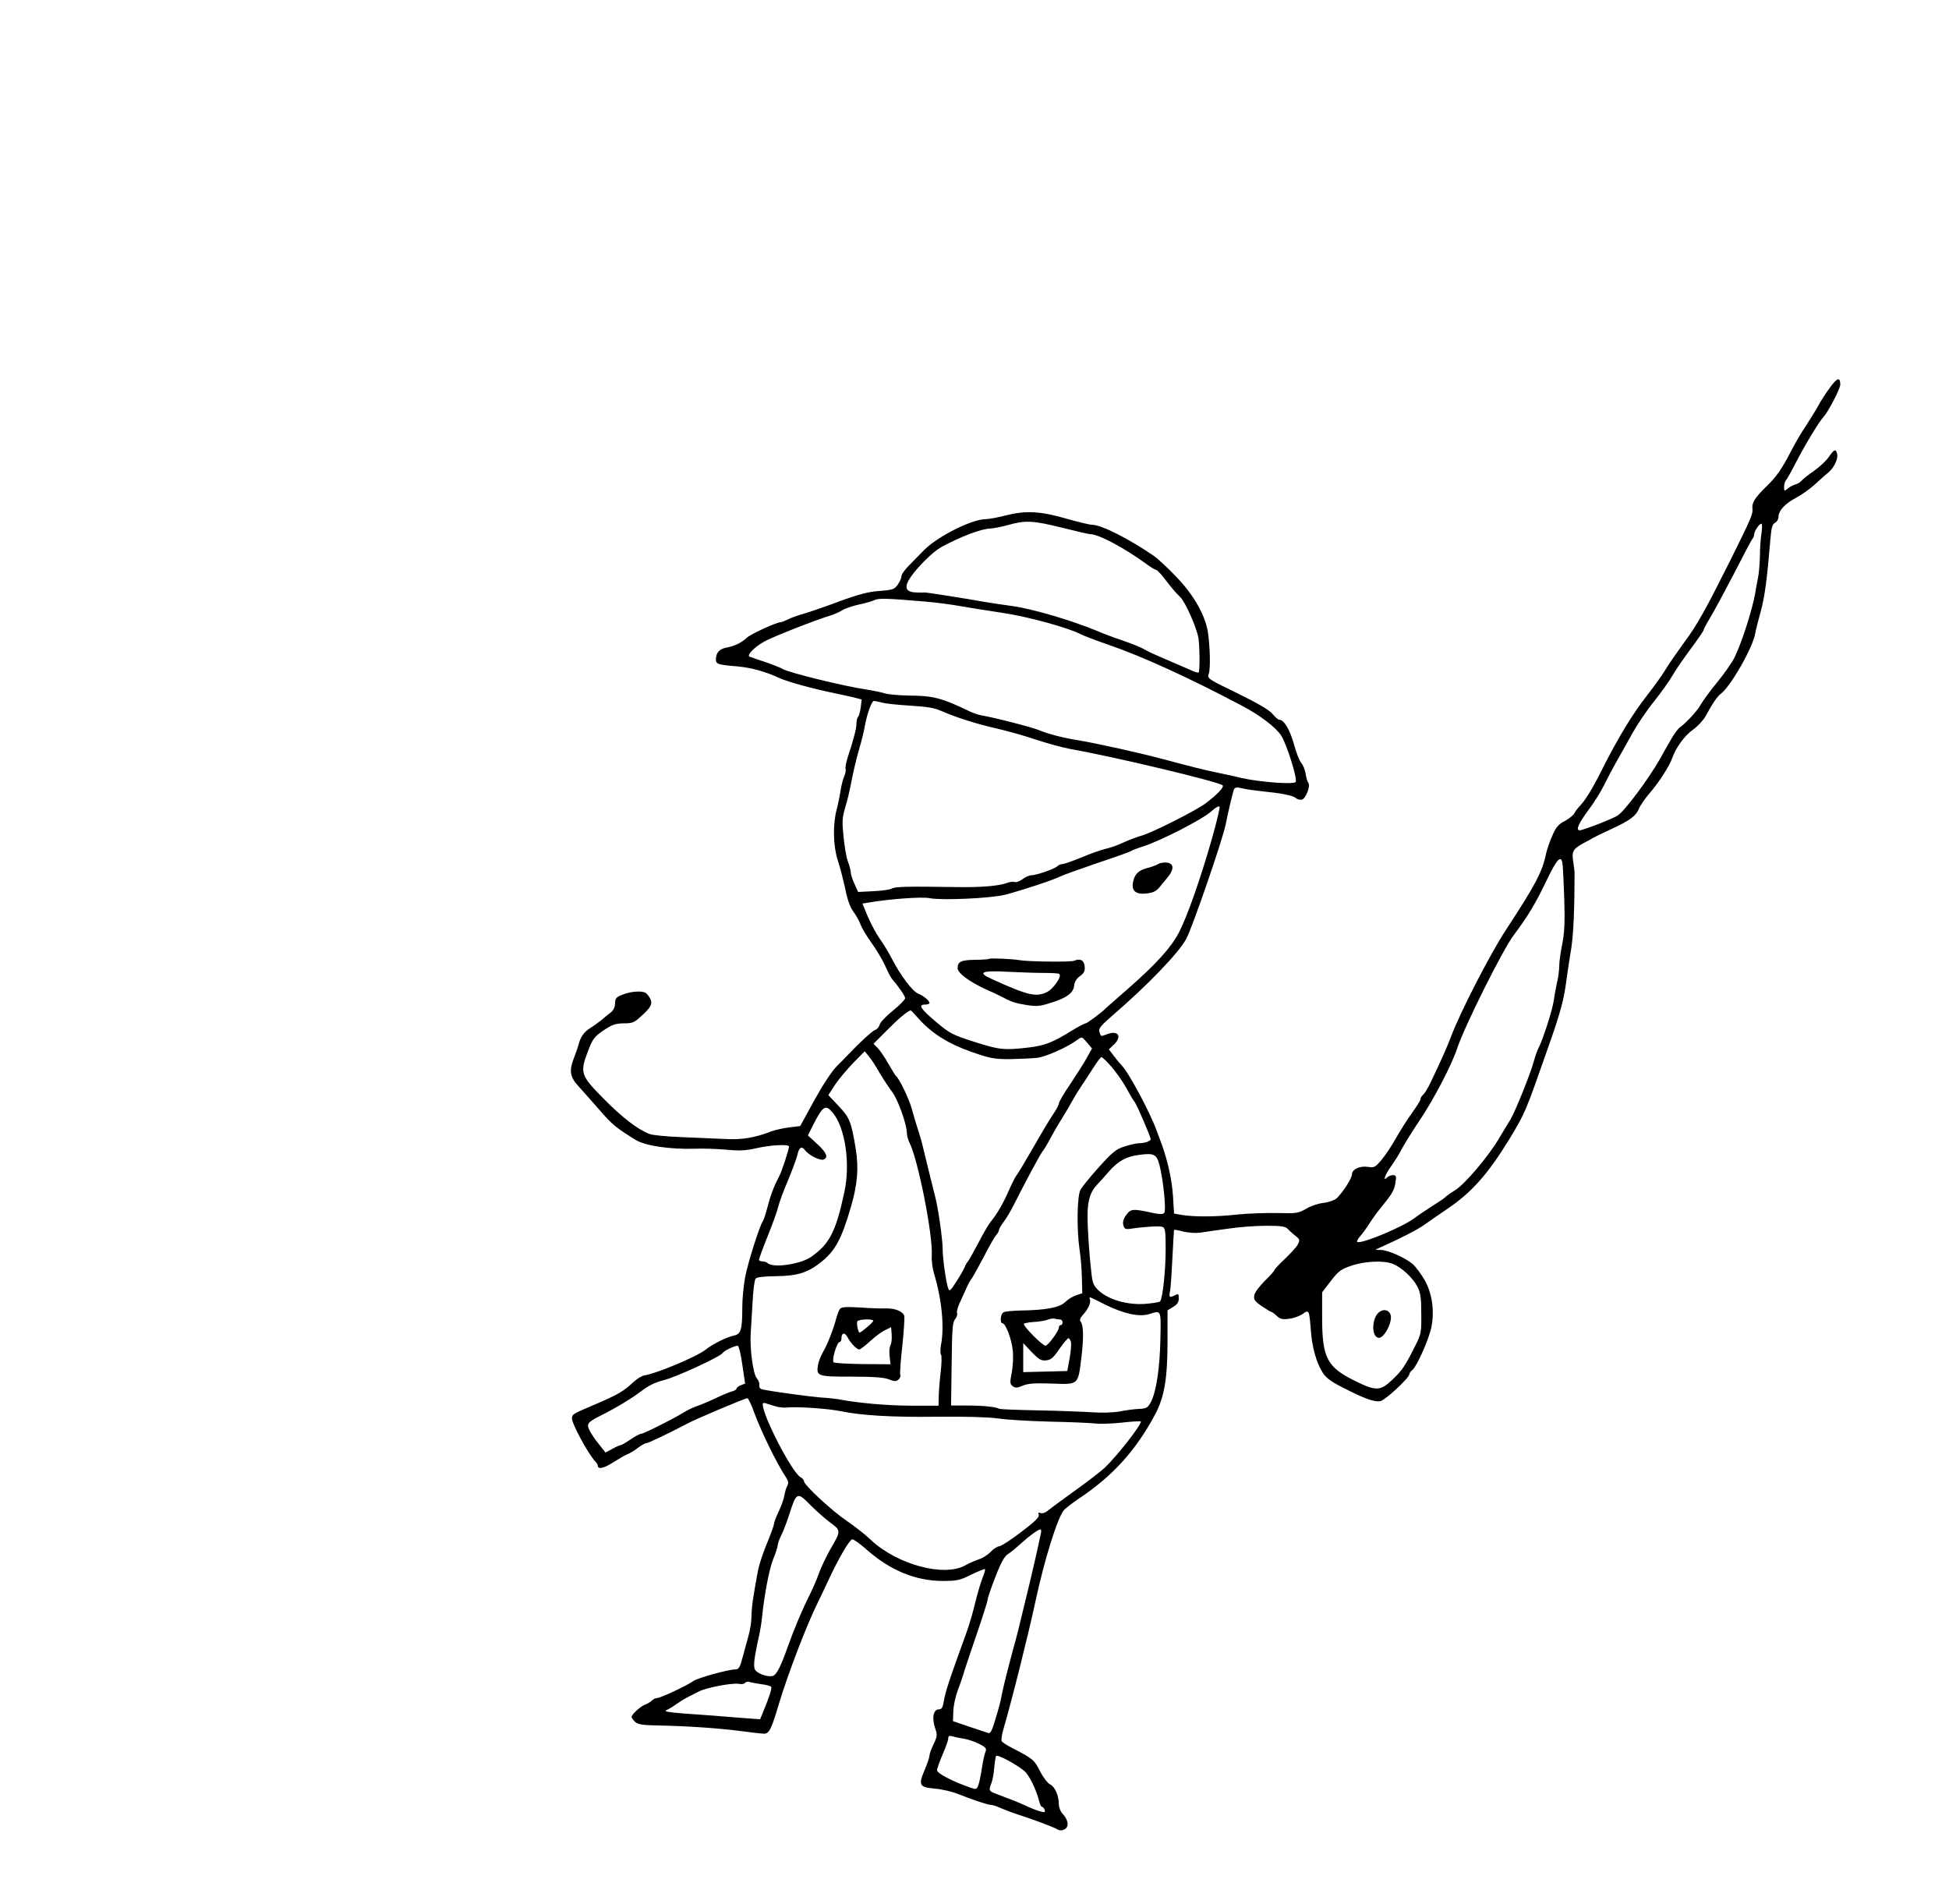 <?xml version="1.0" standalone="no"?>
<!DOCTYPE svg PUBLIC "-//W3C//DTD SVG 20010904//EN"
 "http://www.w3.org/TR/2001/REC-SVG-20010904/DTD/svg10.dtd">
<svg version="1.0" xmlns="http://www.w3.org/2000/svg"
 width="1040pt" height="1016pt" viewBox="0 0 1040 1016"
 preserveAspectRatio="xMidYMid meet">

<g transform="translate(0,1016) scale(0.1,-0.1)"
fill="#000000" stroke="none">
<path d="M9764 8091 c-23 -31 -49 -72 -59 -91 -10 -19 -39 -66 -64 -105 -26
-38 -62 -99 -80 -135 -54 -104 -80 -142 -137 -197 -61 -60 -76 -85 -73 -116 4
-28 -6 -51 -118 -277 -134 -267 -177 -345 -248 -440 -34 -47 -78 -110 -96
-140 -18 -30 -63 -93 -100 -140 -76 -97 -152 -221 -240 -395 -55 -110 -91
-168 -126 -203 -7 -8 -18 -22 -23 -33 -6 -10 -29 -28 -51 -40 -32 -16 -46 -32
-65 -76 -14 -31 -29 -75 -34 -97 -20 -98 -56 -166 -216 -410 -84 -129 -241
-434 -291 -566 -23 -61 -49 -119 -110 -247 -14 -29 -31 -57 -39 -64 -8 -6 -14
-17 -14 -23 0 -7 -20 -39 -44 -72 -24 -33 -62 -93 -85 -133 -22 -40 -57 -93
-78 -118 -34 -41 -40 -44 -72 -39 -44 7 -86 -12 -87 -40 -1 -23 -50 -98 -82
-128 -12 -10 -43 -21 -69 -24 -26 -2 -68 -16 -93 -31 -42 -24 -52 -26 -152
-23 -59 1 -156 -2 -215 -8 -116 -13 -234 -13 -298 -2 l-40 7 -6 96 c-6 86 -27
182 -60 274 -6 17 -18 48 -26 70 -36 100 -151 315 -189 352 -8 8 -26 30 -41
50 l-26 34 26 25 c47 44 24 79 -36 56 -35 -13 -32 -14 -41 14 -5 16 9 33 75
90 181 156 350 331 389 405 32 58 195 532 210 609 14 71 38 170 44 187 5 12
14 14 39 8 35 -8 51 -10 182 -25 53 -7 96 -17 107 -26 9 -9 25 -13 36 -10 21
7 46 74 33 90 -5 6 -11 27 -14 47 -3 21 -13 46 -23 58 -10 11 -28 57 -40 102
-21 76 -53 129 -78 129 -6 0 -22 14 -36 31 -17 21 -77 56 -187 110 -159 77
-162 79 -153 104 10 26 7 148 -5 225 -15 90 -77 198 -167 291 -45 48 -99 97
-118 111 -133 92 -283 168 -332 168 -13 0 -70 14 -128 30 -146 43 -224 47
-329 21 -46 -12 -96 -21 -112 -21 -72 0 -254 -91 -326 -163 -28 -29 -56 -57
-63 -64 -39 -38 -60 -66 -60 -79 0 -9 -9 -28 -20 -44 -17 -24 -27 -28 -97 -33
-59 -4 -112 -18 -218 -57 -77 -29 -163 -58 -191 -66 -29 -8 -65 -21 -80 -29
-16 -8 -34 -15 -39 -15 -22 0 -159 -63 -179 -82 -29 -27 -65 -45 -109 -53 -38
-7 -57 -28 -57 -64 0 -24 12 -28 110 -36 78 -7 152 -27 230 -63 43 -20 182
-58 300 -82 30 -6 74 -16 96 -21 l42 -11 -5 -41 c-3 -23 -9 -46 -14 -51 -5 -6
-9 -22 -9 -37 0 -26 -14 -81 -47 -181 -8 -26 -13 -53 -11 -60 3 -7 -1 -28 -9
-45 -7 -18 -15 -51 -18 -73 -3 -22 -12 -66 -20 -97 -22 -82 -19 -197 5 -272
12 -34 29 -103 40 -152 12 -61 27 -101 45 -125 14 -19 31 -49 37 -67 6 -17 32
-61 58 -97 26 -36 59 -91 73 -122 14 -32 30 -63 36 -70 40 -47 71 -93 71 -104
0 -7 -29 -37 -65 -66 -36 -29 -68 -62 -71 -75 -3 -12 -14 -25 -24 -28 -15 -5
-85 -69 -148 -136 -7 -8 -33 -34 -58 -59 -27 -28 -73 -98 -119 -181 l-75 -137
-57 -7 c-32 -4 -73 -13 -93 -20 -94 -36 -158 -47 -251 -42 -52 2 -157 7 -234
10 -77 3 -153 10 -170 17 -62 24 -143 86 -242 186 -125 126 -129 140 -87 252
27 70 34 80 84 114 46 31 64 37 107 38 47 0 58 4 93 37 54 48 64 67 49 96 -7
12 -17 25 -23 29 -19 13 -78 9 -122 -8 -36 -14 -41 -20 -42 -47 0 -21 -9 -38
-24 -50 -13 -9 -34 -27 -48 -39 -14 -11 -41 -31 -60 -43 -34 -21 -53 -48 -63
-90 -3 -11 -14 -44 -26 -74 -25 -66 -19 -98 27 -148 19 -21 68 -76 109 -123
70 -81 90 -97 195 -162 50 -31 182 -51 315 -47 43 2 119 -1 168 -5 71 -7 106
-5 162 8 75 17 173 22 173 9 0 -17 -38 -132 -52 -159 -29 -54 -47 -103 -63
-166 -9 -35 -20 -67 -24 -73 -17 -22 -81 -225 -95 -300 -8 -44 -15 -115 -15
-158 0 -122 -7 -145 -45 -153 -39 -8 -115 -46 -152 -76 -45 -36 -262 -127
-324 -136 -14 -2 -41 -18 -60 -36 -51 -48 -83 -67 -195 -115 -131 -56 -129
-55 -133 -76 -5 -23 86 -193 125 -233 7 -7 13 -17 13 -22 0 -21 31 -15 81 17
30 19 64 39 77 44 13 5 38 20 56 34 18 14 38 25 45 25 10 0 129 57 216 103 43
24 311 137 323 137 5 0 22 -35 37 -78 35 -96 120 -271 169 -344 13 -20 15 -31
7 -46 -6 -11 -13 -34 -16 -53 -3 -19 -17 -57 -31 -86 -13 -28 -24 -57 -24 -64
0 -6 -11 -37 -23 -68 -38 -90 -58 -152 -67 -206 -5 -27 -14 -77 -19 -110 -6
-33 -11 -82 -11 -109 0 -27 -7 -72 -15 -100 -8 -28 -22 -81 -32 -117 -14 -55
-21 -66 -38 -66 -39 0 -200 -45 -225 -62 -35 -25 -176 -91 -194 -91 -8 0 -21
-6 -28 -14 -8 -7 -23 -16 -33 -20 -24 -7 -75 -53 -75 -67 0 -5 9 -17 20 -27
16 -13 42 -17 118 -18 156 -3 319 -14 437 -29 60 -8 120 -15 132 -15 27 0 39
23 78 155 51 169 151 429 209 545 7 14 33 68 57 120 51 110 110 212 126 217 6
2 39 -21 74 -52 127 -113 264 -170 409 -170 76 0 92 3 153 34 38 18 70 31 73
29 2 -3 -3 -22 -12 -44 -9 -21 -27 -82 -40 -134 -12 -52 -33 -122 -45 -155
-100 -276 -113 -317 -124 -378 -4 -27 -11 -37 -24 -37 -32 0 -40 -48 -19 -107
10 -29 9 -39 -10 -78 -12 -25 -22 -52 -22 -61 0 -8 -11 -42 -25 -75 -36 -84
-30 -95 53 -102 37 -3 92 -16 122 -28 89 -35 162 -59 178 -59 7 0 28 -6 45
-14 18 -8 59 -24 92 -35 98 -32 188 -66 213 -79 16 -10 27 -10 43 -2 25 14 20
49 -11 83 -11 11 -20 34 -20 51 0 46 -21 93 -46 105 -13 6 -37 37 -54 70 -31
62 -37 67 -155 128 -24 12 -46 27 -50 33 -3 5 0 34 9 63 44 150 135 513 171
682 50 232 119 450 153 489 10 10 43 36 74 57 184 122 307 257 411 451 50 93
67 192 67 394 l0 163 30 18 c22 13 30 25 30 46 0 24 -2 26 -19 17 -30 -15 -34
-13 -28 20 4 16 9 96 13 177 4 82 8 149 9 151 1 2 24 -2 49 -9 26 -6 66 -9 89
-6 23 4 89 13 147 21 58 9 150 16 205 16 83 0 103 -3 117 -17 9 -10 28 -27 42
-38 22 -17 23 -21 11 -45 -7 -14 -39 -48 -69 -77 -31 -29 -56 -56 -56 -60 0
-4 -23 -30 -51 -57 -27 -27 -53 -61 -56 -76 -4 -24 1 -32 40 -59 25 -17 48
-31 52 -31 3 0 16 -9 28 -21 18 -17 30 -20 67 -15 25 3 57 15 72 26 33 24 34
21 43 -90 6 -87 29 -170 62 -222 17 -28 44 -49 106 -80 118 -61 174 -81 204
-73 27 6 153 124 153 142 0 6 8 17 17 24 23 19 83 153 99 219 20 87 8 183 -32
257 -19 33 -49 74 -66 89 -43 35 -130 74 -171 75 -32 0 -32 0 -7 11 112 50
202 96 240 123 25 18 79 55 120 83 131 88 217 184 332 371 87 144 86 141 212
501 59 167 79 240 91 325 8 61 22 151 30 200 11 72 17 207 17 400 0 6 -3 31
-7 57 -9 55 -1 69 54 99 20 10 43 23 51 28 8 5 51 26 95 46 104 48 134 71 151
111 7 18 32 53 54 79 50 57 109 149 123 190 20 57 66 120 111 152 25 18 54 49
66 70 38 70 64 108 82 121 52 38 171 246 184 322 3 19 17 73 30 120 21 78 33
167 51 383 5 61 10 80 25 88 10 5 18 19 18 30 0 34 35 72 92 102 30 16 76 48
102 72 26 24 57 52 70 62 32 26 56 75 49 102 -7 28 -16 24 -45 -18 -13 -19
-48 -52 -78 -73 -30 -21 -60 -44 -65 -51 -6 -8 -21 -18 -35 -22 -14 -4 -33
-14 -42 -23 -17 -14 -18 -13 -18 9 0 14 4 29 9 35 5 5 29 47 53 94 50 97 122
216 148 245 26 28 90 152 90 173 -1 42 -16 38 -56 -17z m-4095 -747 c75 -19
141 -34 148 -34 45 0 179 -71 300 -159 23 -17 46 -31 51 -31 5 0 22 -17 38
-37 42 -55 66 -84 92 -109 27 -26 88 -163 97 -219 7 -46 8 -176 1 -183 -3 -2
-20 2 -38 11 -18 8 -78 34 -132 57 -55 23 -109 48 -121 56 -12 8 -61 28 -110
45 -49 16 -114 41 -144 54 -136 56 -340 116 -446 131 -60 8 -132 19 -160 24
-81 15 -304 50 -312 49 -4 -1 -25 -1 -45 0 -57 2 -66 28 -28 83 38 55 118 134
161 158 100 55 217 100 264 100 16 1 59 9 95 19 91 26 133 24 289 -15z m3730
-31 c-4 -26 -8 -80 -8 -120 -1 -40 -5 -94 -11 -120 -5 -26 -12 -61 -14 -78
-16 -90 -73 -268 -112 -346 -14 -27 -56 -87 -94 -133 -38 -46 -75 -98 -84
-114 -16 -31 -76 -97 -111 -122 -12 -8 -36 -42 -54 -75 -19 -33 -43 -75 -53
-94 -61 -107 -189 -279 -226 -302 -27 -18 -185 -79 -203 -79 -22 0 -5 38 47
108 31 41 69 102 85 136 16 33 45 88 64 121 19 33 57 101 84 150 28 50 81 129
119 175 37 47 81 108 96 135 16 28 60 92 97 142 38 51 69 96 69 100 0 5 16 35
36 68 20 33 77 139 127 235 49 96 93 179 98 185 5 5 9 15 9 22 0 19 31 64 40
58 4 -2 3 -26 -1 -52z m-4469 -362 c63 -5 153 -17 200 -26 47 -8 146 -24 220
-35 130 -19 348 -78 417 -114 18 -9 83 -34 145 -55 185 -64 431 -176 718 -328
93 -49 176 -112 206 -157 29 -43 88 -231 78 -248 -9 -15 -190 -1 -289 21 -44
11 -107 24 -140 31 -59 12 -126 29 -280 70 -127 34 -348 83 -455 101 -86 14
-156 33 -205 53 -35 15 -235 67 -312 80 -15 3 -41 12 -58 20 -151 73 -194 84
-330 85 -50 1 -106 6 -125 12 -19 6 -60 14 -90 19 -120 17 -434 94 -456 112
-6 4 -45 20 -85 34 -41 13 -80 27 -88 30 -19 6 20 48 75 80 40 23 264 112 352
139 24 7 54 21 68 30 14 9 54 22 89 30 34 7 71 18 81 23 20 11 65 10 264 -7z
m-222 -540 c17 -5 85 -12 149 -16 86 -5 130 -12 163 -27 77 -34 181 -68 295
-94 61 -14 157 -41 215 -61 58 -19 139 -41 180 -49 234 -41 794 -175 814 -194
9 -9 -25 -46 -89 -95 -50 -38 -275 -152 -339 -172 -27 -8 -73 -25 -101 -38
-29 -14 -72 -29 -96 -34 -24 -6 -82 -26 -129 -46 -46 -19 -91 -35 -100 -35 -9
0 -21 -5 -27 -11 -15 -15 -111 -48 -139 -49 -12 0 -33 -9 -48 -21 -15 -11 -33
-18 -41 -15 -9 3 -27 1 -42 -5 -43 -16 -137 -24 -268 -22 -258 4 -327 3 -346
-8 -11 -6 -56 -12 -100 -14 l-80 -4 -19 42 c-11 23 -20 51 -20 62 -1 11 -7 38
-16 60 -8 22 -18 81 -23 132 -8 79 -7 101 9 154 11 34 26 100 35 148 9 47 27
122 40 166 13 44 26 97 29 117 12 68 37 138 49 138 7 0 27 -4 45 -9z m1758
-729 c-62 -217 -131 -412 -175 -497 -42 -81 -122 -169 -276 -304 -60 -52 -112
-98 -115 -101 -17 -19 -99 -80 -107 -80 -5 0 -36 -16 -69 -36 -106 -66 -149
-83 -236 -93 -128 -15 -154 -13 -288 30 -116 37 -132 45 -202 104 -85 72 -101
95 -63 95 14 0 25 4 25 8 0 13 -32 39 -61 51 -29 11 -93 95 -140 186 -17 33
-46 81 -65 107 -18 25 -46 78 -63 117 l-29 70 36 6 c114 19 281 31 322 23 64
-13 328 -1 402 18 84 21 259 79 294 97 16 8 105 40 199 72 93 31 174 60 180
64 5 4 35 16 65 25 91 29 312 142 360 184 28 25 46 35 48 27 2 -7 -17 -85 -42
-173z m1872 -133 c2 -13 6 -97 9 -186 4 -126 1 -180 -11 -241 -9 -43 -16 -97
-16 -118 0 -21 -5 -59 -11 -83 -5 -23 -14 -68 -18 -100 -9 -56 -58 -208 -81
-252 -7 -12 -18 -45 -26 -73 -14 -57 -99 -267 -123 -307 -9 -14 -37 -62 -64
-106 -55 -93 -181 -242 -232 -273 -20 -12 -41 -27 -48 -33 -14 -13 -15 -14
-93 -64 -27 -17 -60 -40 -75 -51 -61 -48 -291 -143 -307 -128 -3 4 4 16 15 29
11 12 33 42 49 67 16 25 42 62 59 82 63 77 75 97 81 137 6 36 4 41 -13 41 -10
0 -24 -5 -31 -12 -26 -26 -11 15 22 61 18 25 43 65 55 89 12 23 55 93 96 154
76 113 170 293 200 383 40 120 242 525 302 605 79 106 116 168 176 293 56 117
78 139 85 86z m-3436 -824 c68 -77 158 -134 281 -177 100 -35 122 -39 206 -39
51 1 116 4 145 7 49 6 164 58 215 96 24 18 24 18 51 -14 l27 -32 -26 -47 c-14
-26 -54 -89 -88 -140 -35 -51 -63 -99 -63 -107 0 -7 -13 -32 -29 -55 -16 -23
-64 -103 -106 -177 -43 -74 -83 -142 -90 -150 -7 -8 -25 -44 -41 -80 -29 -68
-66 -131 -95 -165 -10 -11 -39 -60 -65 -110 -26 -49 -52 -97 -59 -105 -7 -8
-15 -23 -18 -32 -4 -10 -23 -44 -43 -75 -32 -50 -38 -55 -44 -38 -12 32 -30
161 -30 213 0 48 -24 220 -41 282 -10 40 -57 228 -69 280 -5 19 -15 55 -24 80
-8 25 -22 72 -31 105 -15 54 -67 162 -85 175 -3 3 -21 32 -40 65 -18 33 -44
70 -56 83 l-23 23 72 72 c60 61 110 103 126 106 2 1 21 -19 43 -44z m-207
-292 c20 -33 49 -77 65 -98 29 -37 77 -167 79 -218 0 -15 6 -37 12 -49 46 -86
128 -497 121 -608 -2 -25 4 -67 12 -95 42 -139 56 -285 37 -382 -4 -23 -4 -46
0 -50 5 -5 4 -49 -2 -98 -6 -50 -10 -109 -10 -132 l-1 -43 -151 0 c-128 1
-279 14 -387 35 -14 2 -55 7 -93 9 -59 5 -239 29 -305 42 -16 3 -22 11 -20 23
2 10 -5 27 -14 38 -19 21 -38 158 -32 243 2 30 6 104 10 165 3 60 10 116 16
123 7 8 43 12 107 13 115 1 170 18 241 74 76 60 110 123 159 290 37 126 44
211 27 317 -24 145 -33 166 -92 228 l-54 57 37 57 c21 31 65 83 97 116 l60 61
23 -28 c13 -15 39 -56 58 -90z m1237 34 c25 -29 60 -79 78 -112 18 -33 38 -67
45 -75 13 -18 85 -185 85 -198 0 -11 -34 -22 -66 -22 -12 0 -45 -8 -74 -17
-44 -14 -64 -30 -135 -109 -46 -51 -91 -106 -100 -123 -18 -36 -20 -215 -4
-321 6 -36 11 -102 12 -148 l2 -82 -33 -11 c-18 -6 -44 -22 -58 -36 -29 -29
-102 -43 -232 -45 -48 -1 -93 -5 -99 -11 -15 -11 -18 -57 -4 -57 17 0 49 -84
55 -144 4 -33 1 -85 -5 -119 -11 -54 -10 -61 5 -73 14 -10 24 -10 54 3 28 12
64 14 155 11 143 -5 139 -9 157 135 13 107 12 175 -3 195 -7 9 -4 19 10 35 30
32 45 66 39 84 -3 8 -3 13 1 11 5 -1 42 -19 83 -40 99 -48 177 -65 229 -50 69
21 66 27 63 -130 -3 -158 -22 -282 -50 -337 -17 -32 -23 -36 -63 -38 -24 -1
-72 -7 -106 -14 -36 -6 -97 -8 -147 -4 -48 3 -176 8 -286 10 -110 2 -203 6
-207 8 -17 11 -92 18 -173 18 l-85 0 3 221 c2 187 5 224 18 239 9 10 14 25 11
33 -3 7 3 31 13 52 10 22 26 57 36 79 9 22 23 47 30 55 6 8 35 60 64 115 28
55 58 107 66 116 8 8 14 20 14 25 0 6 12 26 26 45 14 19 38 59 53 89 59 118
144 276 156 290 7 8 25 38 39 65 15 28 42 75 61 105 19 30 44 73 56 95 12 22
34 58 49 80 15 22 44 66 64 98 20 31 39 57 44 57 4 0 29 -24 54 -53z m-1490
-242 c68 -79 97 -273 63 -428 -45 -209 -79 -275 -177 -343 -57 -40 -205 -61
-232 -33 -6 5 -18 9 -28 9 -10 0 -18 4 -18 9 0 5 20 60 45 122 25 62 51 133
57 158 6 25 30 91 54 146 23 56 45 115 49 133 8 40 23 49 40 26 18 -26 81 -58
99 -51 28 11 17 37 -34 84 l-49 45 26 52 c54 106 67 115 105 71z m1745 -281
c21 -82 37 -244 25 -256 -7 -7 -25 -7 -59 0 -108 24 -119 23 -143 -10 -15 -20
-20 -37 -16 -54 6 -21 11 -24 39 -20 73 11 155 16 170 10 15 -5 17 -23 17
-120 0 -115 -16 -262 -30 -278 -5 -4 -42 -10 -83 -13 -92 -6 -192 23 -244 71
-30 29 -34 37 -42 121 -6 50 -13 144 -16 210 -7 133 5 186 49 234 14 14 41 45
61 68 51 58 93 82 162 91 81 11 95 4 110 -54z m1247 -528 c47 -20 104 -73 129
-120 17 -34 21 -59 21 -146 1 -99 -1 -109 -32 -170 -55 -110 -71 -133 -123
-182 -64 -61 -87 -61 -202 -4 -146 72 -172 123 -172 336 l0 135 46 60 c41 53
54 63 110 82 75 25 175 29 223 9z m-1778 -296 c8 0 14 -7 14 -15 0 -8 -4 -15
-10 -15 -5 0 -10 -6 -10 -13 0 -19 -58 -97 -71 -97 -17 0 -124 109 -115 117 3
4 28 8 55 10 26 1 59 7 72 12 13 5 30 8 37 5 8 -2 20 -4 28 -4z m59 -122 c2
-13 -1 -52 -8 -88 l-12 -65 -118 -3 -117 -3 0 77 0 78 45 -48 c39 -40 51 -47
77 -44 26 2 39 14 71 61 22 31 44 57 48 57 5 0 11 -10 14 -22z m-1754 -119
l15 -101 -23 -9 c-13 -5 -23 -13 -23 -18 0 -5 -11 -12 -25 -15 -15 -4 -53 -20
-86 -36 -33 -16 -77 -34 -97 -41 -20 -7 -53 -22 -72 -34 -54 -34 -216 -115
-229 -115 -7 0 -32 -13 -56 -30 -24 -16 -47 -30 -52 -30 -5 0 -25 -9 -45 -20
l-37 -20 -34 43 c-19 23 -42 56 -50 73 -19 37 -13 45 58 81 87 44 163 90 216
130 37 29 76 48 120 59 66 16 302 125 315 145 7 12 61 38 80 39 6 0 17 -44 25
-101z m187 -225 c15 -3 36 -5 47 -4 57 6 223 -5 295 -20 107 -22 271 -32 505
-29 156 2 280 -2 330 -9 44 -7 168 -14 275 -17 107 -2 217 -7 245 -10 27 -3
92 -1 144 5 51 6 96 8 98 6 10 -10 -123 -181 -193 -248 -22 -20 -93 -75 -159
-122 -66 -47 -130 -95 -143 -105 -13 -12 -30 -17 -39 -14 -12 5 -15 2 -10 -9
4 -12 -21 -37 -94 -92 -55 -42 -107 -76 -117 -76 -9 0 -30 -13 -45 -29 -15
-16 -44 -35 -65 -41 -20 -7 -52 -21 -70 -31 -113 -65 -364 3 -504 134 -30 29
-88 74 -129 102 -79 53 -229 192 -229 212 0 7 -9 17 -19 22 -44 24 -201 326
-201 388 0 9 6 10 25 3 14 -5 38 -12 53 -16z m177 -525 c28 -28 74 -69 103
-91 61 -45 61 -44 1 -147 -21 -38 -47 -92 -58 -122 -10 -30 -33 -83 -51 -119
-40 -80 -83 -182 -116 -275 -37 -105 -61 -153 -81 -157 -25 -6 -70 8 -89 27
-17 16 -13 55 18 195 5 25 12 65 14 90 13 125 39 261 60 312 13 32 24 65 24
74 0 9 9 33 19 53 10 20 29 68 41 106 40 126 44 127 115 54z m1230 -146 c-14
-71 -54 -244 -87 -378 -43 -178 -41 -169 -62 -245 -37 -138 -54 -208 -61 -245
-3 -22 -18 -78 -32 -123 -20 -68 -28 -83 -41 -78 -10 3 -55 18 -102 34 l-85
29 2 54 c1 30 12 79 23 109 12 30 25 69 30 85 4 17 36 110 69 208 34 98 61
185 61 192 0 8 18 62 41 120 30 78 48 110 67 123 15 9 46 35 70 57 44 40 92
75 104 75 3 0 5 -8 3 -17z m-1492 -809 c26 -3 50 -10 52 -14 5 -8 -10 -54 -43
-134 l-16 -39 -96 7 c-52 4 -120 10 -150 12 -30 2 -104 8 -165 12 -76 6 -104
11 -90 17 11 5 34 18 50 30 17 12 45 30 63 39 17 9 45 23 61 31 39 21 179 47
213 41 15 -3 30 -1 33 5 4 5 14 8 23 5 10 -3 38 -8 65 -12z m1082 -291 c22 -4
58 -16 81 -28 37 -19 40 -24 31 -46 -5 -13 -13 -52 -18 -85 -5 -34 -13 -73
-18 -87 -10 -26 -11 -26 -48 -13 -92 32 -173 75 -173 91 0 9 14 47 30 85 17
38 30 76 30 85 0 13 5 16 23 11 12 -4 40 -10 62 -13z m320 -171 c27 -22 66
-103 82 -169 3 -13 9 -23 13 -23 4 0 11 -7 14 -16 5 -13 1 -15 -21 -9 -15 3
-50 17 -78 30 -46 21 -74 32 -162 65 -36 14 -38 17 -23 56 6 14 13 51 15 81 3
30 7 59 10 64 7 10 104 -42 150 -79z"/>
<path d="M6180 5550 c-8 -6 -34 -15 -57 -21 -49 -13 -68 -32 -77 -75 -10 -47
15 -68 73 -61 34 4 51 12 69 34 12 15 31 38 41 50 39 47 36 78 -7 81 -15 1
-34 -3 -42 -8z"/>
<path d="M5278 5044 c-3 -2 -36 -5 -74 -5 -76 -1 -94 -10 -94 -45 0 -26 65
-74 156 -115 27 -12 58 -26 69 -32 62 -33 80 -39 141 -49 58 -9 74 -7 136 13
83 26 117 53 120 92 2 19 13 36 31 49 22 16 27 27 25 51 -3 34 -24 45 -56 31
-18 -8 -247 -5 -291 3 -39 7 -158 12 -163 7z m291 -75 c41 0 78 -2 83 -5 17
-11 -31 -81 -67 -98 -57 -27 -101 -17 -294 71 -78 35 -54 46 89 38 63 -3 148
-6 189 -6z"/>
<path d="M4483 3177 c-6 -6 -15 -30 -21 -52 -15 -58 -48 -141 -71 -180 -11
-19 -23 -49 -26 -67 -10 -61 -3 -63 177 -63 117 0 173 -4 200 -14 29 -12 40
-12 52 -2 8 7 13 18 10 25 -3 7 2 78 11 156 8 79 13 151 10 160 -8 24 -52 41
-101 39 -21 -1 -82 1 -135 5 -72 4 -99 3 -106 -7z m177 -64 c0 -8 -65 -63 -73
-63 -8 0 -18 51 -12 60 7 12 85 14 85 3z m92 -130 c-6 -10 -8 -37 -5 -60 l5
-42 -146 1 c-80 1 -151 5 -157 9 -13 8 16 109 32 109 5 0 9 9 9 19 0 30 17 34
31 9 16 -32 50 -68 64 -68 6 0 32 20 58 44 26 24 62 51 80 59 l32 16 3 -39 c2
-22 -1 -47 -6 -57z"/>
<path d="M7363 3162 c-43 -27 -48 -134 -7 -140 30 -4 77 88 64 124 -9 24 -34
31 -57 16z"/>
</g>
</svg>
